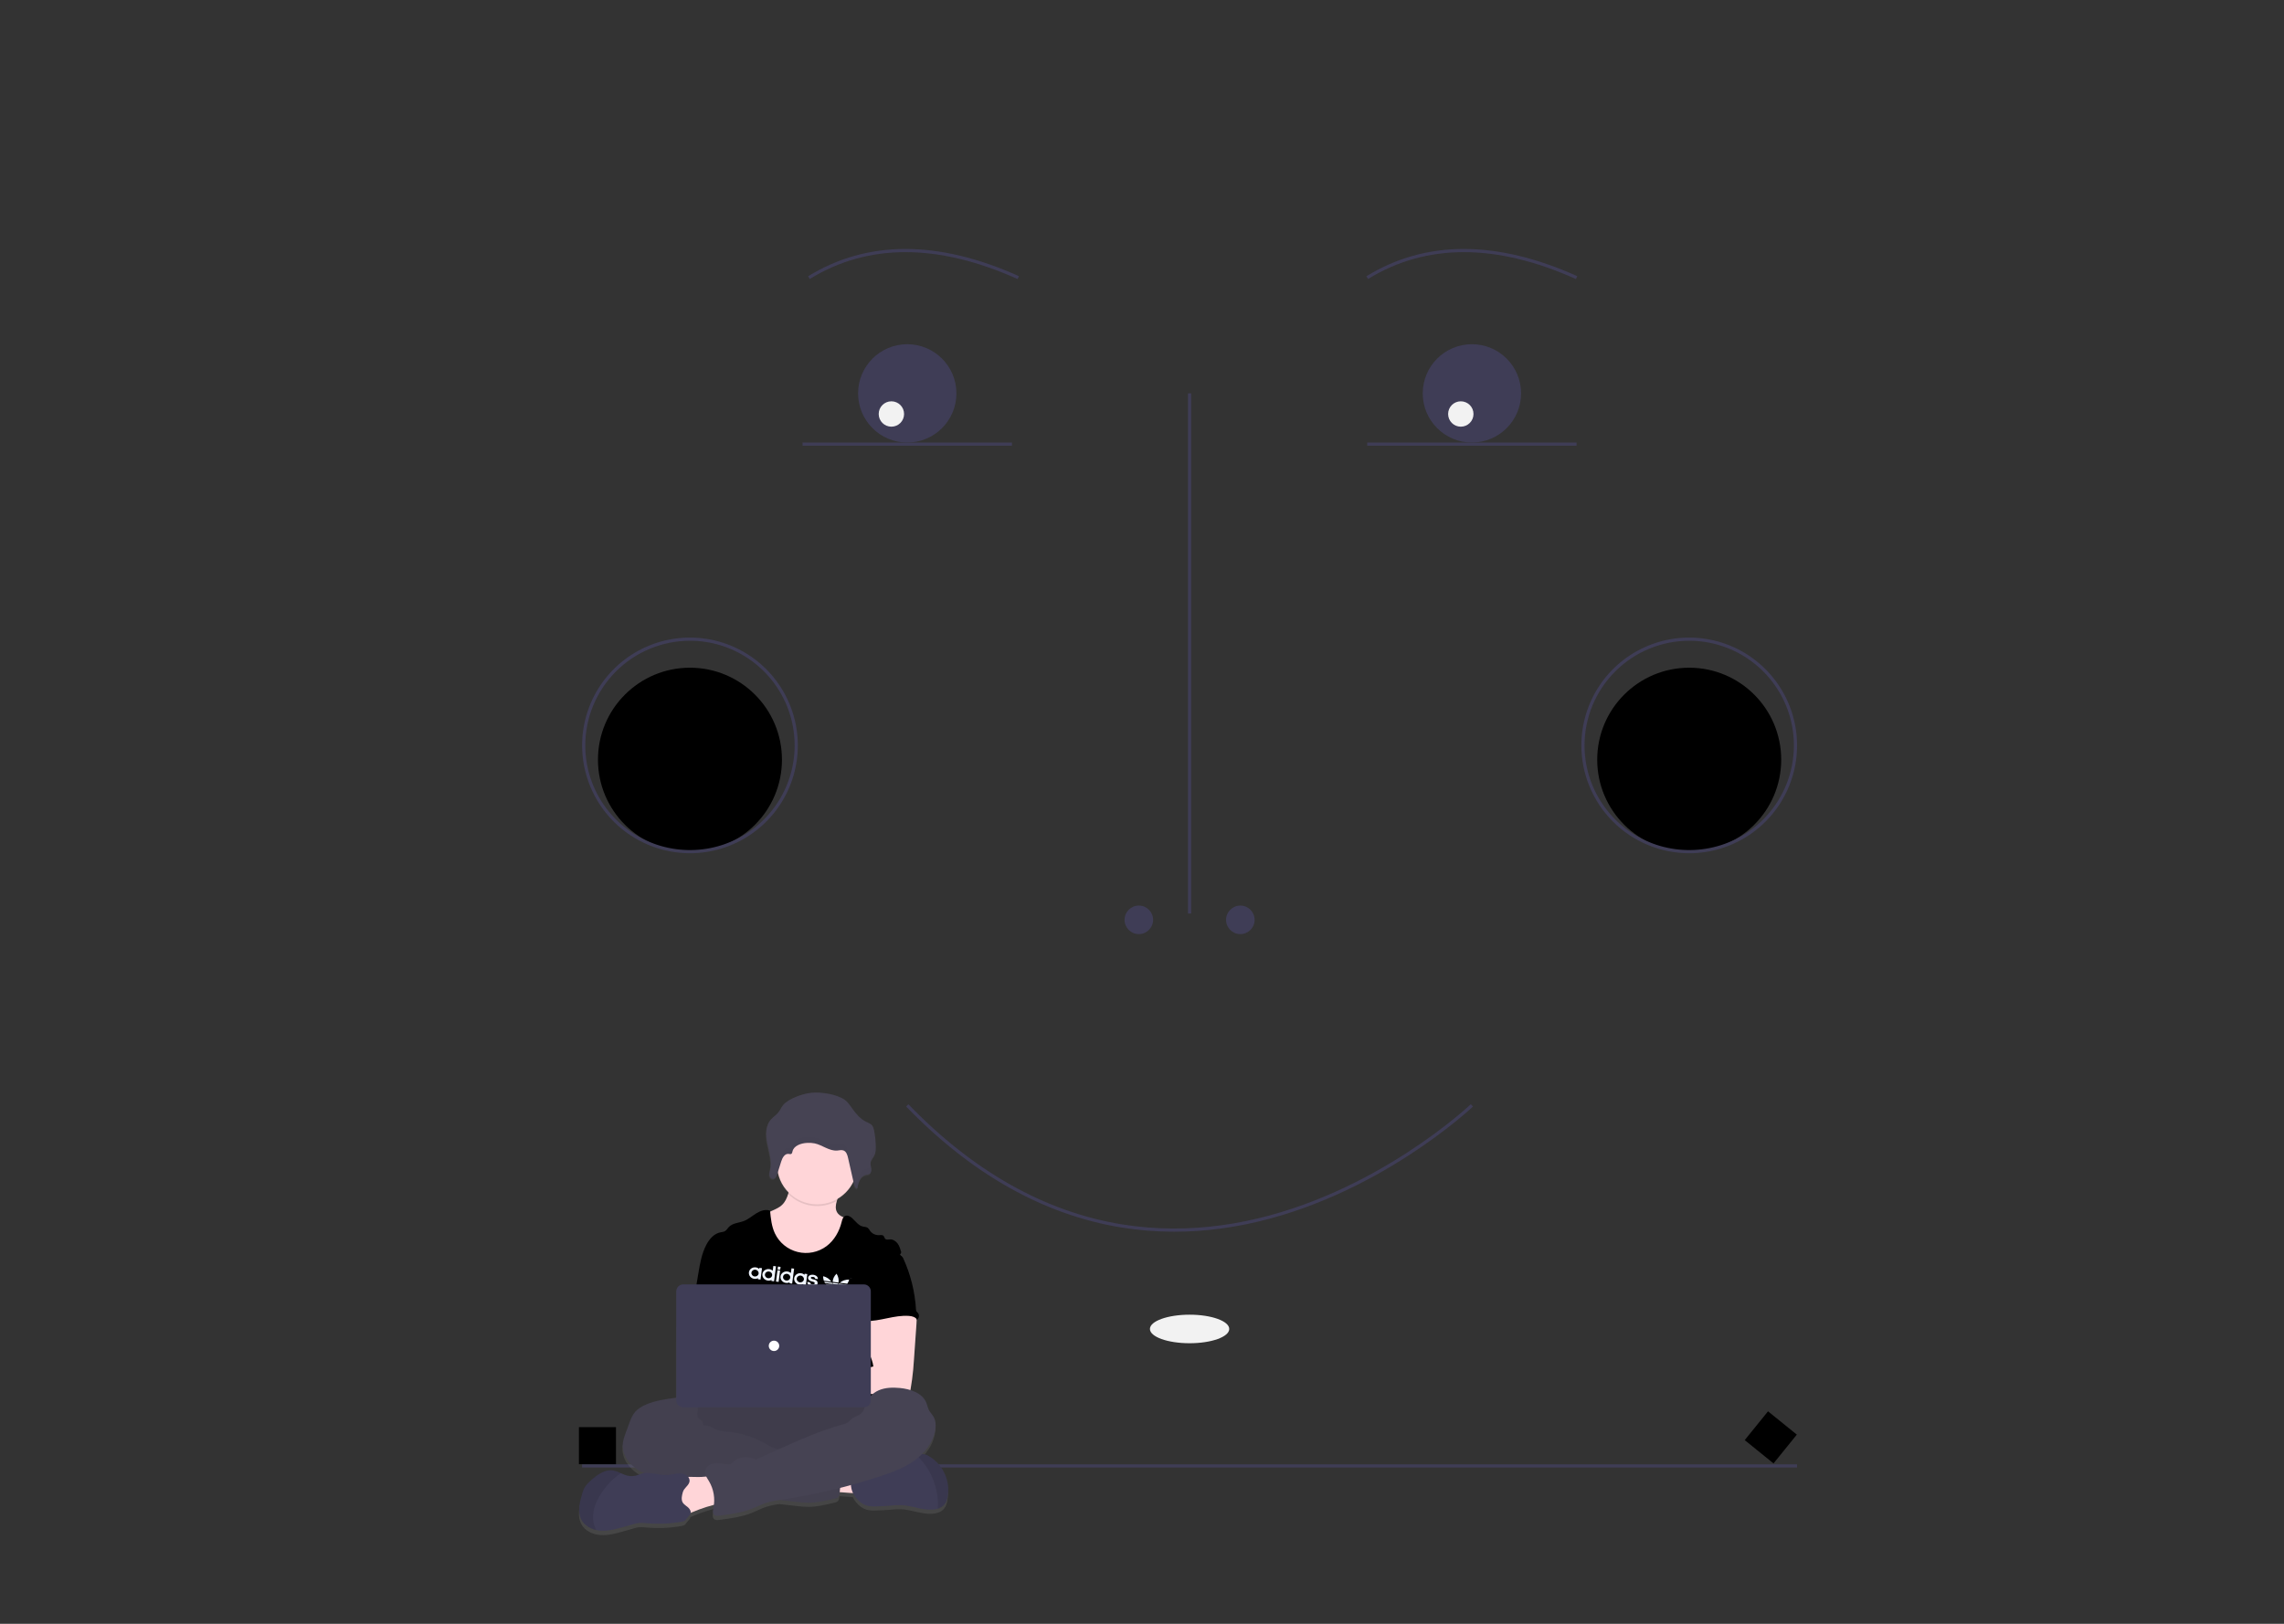 <svg width="1440" height="1024" viewBox="0 0 1440 1024" fill="none" xmlns="http://www.w3.org/2000/svg">
<rect x="0" y="0" width="1440" height="1024" fill="#333333" stroke="none"/>
<g id="virtual-assistant">
<g id="wrapper">
<path id="floor" d="M367 923.435H1133V925.435H367V923.435Z" fill="#3F3D56"/>
<path id="left-square" d="M365 900H388.36V923.362H365V900Z" fill="black"/>
<path id="right-diamond" d="M1114.69 890L1132.85 904.694L1118.16 922.855L1100 908.161L1114.69 890Z" fill="black"/>
<g id="face">
<path id="Vector" d="M749 248.072H751V576.072H749V248.072Z" fill="#3F3D56"/>
<path id="Vector_2" d="M506 279.072H638V281.072H506V279.072Z" fill="#3F3D56"/>
<path id="Vector_3" d="M862 279.072H994V281.072H862V279.072Z" fill="#3F3D56"/>
<path id="Vector_4" d="M993.59 175.984L994.41 174.16C943.503 151.26 898.778 151.281 861.476 174.22L862.524 175.924C899.227 153.352 943.323 153.373 993.59 175.984Z" fill="#3F3D56"/>
<path id="Vector_5" d="M641.59 175.984L642.41 174.16C591.503 151.26 546.778 151.281 509.477 174.22L510.523 175.924C547.228 153.352 591.322 153.372 641.59 175.984Z" fill="#3F3D56"/>
<path id="smile" d="M740.455 776.738C745.174 776.738 750.081 776.57 755.066 776.24C765.339 775.519 775.552 774.12 785.64 772.051C867.862 755.278 928.093 698.368 928.691 697.794L927.309 696.349C926.714 696.918 866.88 753.437 785.24 770.092C775.24 772.142 765.115 773.529 754.932 774.244C749.481 774.606 744.123 774.777 739.008 774.732C728.339 774.672 717.692 773.784 707.161 772.075C658.864 764.195 613.631 738.726 572.719 696.377L571.281 697.766C612.499 740.433 658.107 766.098 706.839 774.049C717.472 775.774 728.222 776.671 738.994 776.732C739.479 776.736 739.967 776.738 740.455 776.738Z" fill="#3F3D56"/>
<g id="right-cheek">
<path id="Vector_6" d="M1065 537.072C1032.97 537.072 1007 511.104 1007 479.072C1007 447.039 1032.97 421.072 1065 421.072C1097.03 421.072 1123 447.039 1123 479.072C1123 511.104 1097.03 537.072 1065 537.072Z" fill="black"/>
<path id="Vector_7" d="M1065 538.072C1078.45 538.072 1091.6 534.084 1102.78 526.612C1113.96 519.14 1122.68 508.52 1127.82 496.094C1132.97 483.669 1134.32 469.996 1131.69 456.806C1129.07 443.615 1122.59 431.498 1113.08 421.988C1103.57 412.478 1091.46 406.002 1078.27 403.378C1065.07 400.754 1051.4 402.101 1038.98 407.248C1026.55 412.395 1015.93 421.11 1008.46 432.293C1000.99 443.475 997 456.623 997 470.072C997.02 488.1 1004.19 505.384 1016.94 518.132C1029.69 530.88 1046.97 538.051 1065 538.072ZM1065 404.072C1078.05 404.072 1090.81 407.942 1101.67 415.195C1112.52 422.447 1120.98 432.755 1125.98 444.815C1130.97 456.874 1132.28 470.145 1129.73 482.948C1127.18 495.75 1120.9 507.51 1111.67 516.741C1102.44 525.971 1090.68 532.257 1077.88 534.803C1065.07 537.35 1051.8 536.043 1039.74 531.048C1027.68 526.052 1017.37 517.593 1010.12 506.739C1002.87 495.886 999 483.125 999 470.072C999.02 452.573 1005.98 435.798 1018.35 423.424C1030.73 411.051 1047.5 404.091 1065 404.072Z" fill="#3F3D56"/>
</g>
<g id="left-cheek">
<path id="Vector_8" d="M435 537.072C402.97 537.072 377 511.104 377 479.072C377 447.039 402.97 421.072 435 421.072C467.03 421.072 493 447.039 493 479.072C493 511.104 467.03 537.072 435 537.072Z" fill="black"/>
<path id="Vector_9" d="M435 538.072C448.45 538.072 461.6 534.084 472.78 526.612C483.96 519.14 492.68 508.52 497.82 496.094C502.971 483.669 504.317 469.996 501.693 456.806C499.07 443.615 492.59 431.498 483.08 421.988C473.57 412.478 461.46 406.002 448.27 403.378C435.08 400.754 421.4 402.101 408.98 407.248C396.55 412.395 385.93 421.11 378.46 432.293C370.99 443.475 367 456.623 367 470.072C367.02 488.1 374.19 505.384 386.94 518.132C399.69 530.88 416.97 538.051 435 538.072ZM435 404.072C448.05 404.072 460.81 407.942 471.67 415.195C482.52 422.447 490.98 432.755 495.98 444.815C500.971 456.874 502.278 470.145 499.73 482.948C497.19 495.75 490.9 507.51 481.67 516.741C472.44 525.971 460.68 532.257 447.88 534.803C435.07 537.35 421.8 536.043 409.74 531.048C397.68 526.052 387.38 517.593 380.12 506.739C372.87 495.886 369 483.125 369 470.072C369.02 452.573 375.98 435.798 388.35 423.424C400.73 411.051 417.5 404.091 435 404.072Z" fill="#3F3D56"/>
</g>
<path id="Vector_10" d="M782 589.072C777.029 589.072 773 585.042 773 580.072C773 575.101 777.029 571.072 782 571.072C786.971 571.072 791 575.101 791 580.072C791 585.042 786.971 589.072 782 589.072Z" fill="#3F3D56"/>
<path id="Vector_11" d="M718 589.072C713.029 589.072 709 585.042 709 580.072C709 575.101 713.029 571.072 718 571.072C722.971 571.072 727 575.101 727 580.072C727 585.042 722.971 589.072 718 589.072Z" fill="#3F3D56"/>
<path id="Vector_12" d="M750 847.072C736.193 847.072 725 843.042 725 838.072C725 833.101 736.193 829.072 750 829.072C763.807 829.072 775 833.101 775 838.072C775 843.042 763.807 847.072 750 847.072Z" fill="#F2F2F2"/>
<g id="right-eye">
<path id="Vector_13" d="M928 279.072C910.879 279.072 897 265.192 897 248.072C897 230.951 910.879 217.072 928 217.072C945.121 217.072 959 230.951 959 248.072C959 265.192 945.121 279.072 928 279.072Z" fill="#3F3D56"/>
<path id="right-pupil" d="M921 269.072C916.582 269.072 913 265.49 913 261.072C913 256.653 916.582 253.072 921 253.072C925.418 253.072 929 256.653 929 261.072C929 265.49 925.418 269.072 921 269.072Z" fill="#F2F2F2"/>
</g>
<g id="left-eye">
<path id="Vector_14" d="M572 279.072C554.879 279.072 541 265.192 541 248.072C541 230.951 554.879 217.072 572 217.072C589.121 217.072 603 230.951 603 248.072C603 265.192 589.121 279.072 572 279.072Z" fill="#3F3D56"/>
<path id="left-pupil" d="M562 269.072C557.582 269.072 554 265.49 554 261.072C554 256.653 557.582 253.072 562 253.072C566.418 253.072 570 256.653 570 261.072C570 265.49 566.418 269.072 562 269.072Z" fill="#F2F2F2"/>
</g>
</g>
<g id="me">
<path id="Vector_15" d="M366.544 945.642C367.094 943.666 367.644 941.669 368.744 939.95C369.764 938.492 370.974 937.176 372.344 936.037C376.334 932.446 381.224 928.8 386.504 929.706C388.144 930.065 389.724 930.638 391.204 931.409C391.974 931.764 392.754 932.118 393.544 932.418C395.774 933.343 398.234 933.557 400.594 933.03C401.804 932.708 402.934 932.129 404.124 931.769C404.694 931.6 405.264 931.476 405.854 931.398C404.704 930.886 403.584 930.301 402.504 929.646C396.574 926.044 391.844 919.533 392.504 912.57C392.734 910.228 393.544 907.985 394.344 905.775L396.454 899.979C397.374 897.469 398.314 894.909 399.984 892.824C401.834 890.499 404.474 888.922 407.204 887.749C413.064 885.222 419.464 884.332 425.784 883.47L426.224 883.41V815.666C426.224 814.508 426.684 813.397 427.504 812.579C428.334 811.76 429.454 811.3 430.614 811.3H438.924C439.294 809.073 439.654 806.85 440.024 804.631C441.064 798.295 442.154 791.844 445.094 786.141C447.014 782.408 450.084 778.844 454.214 778.113C455.024 778.04 455.824 777.856 456.584 777.567C457.794 776.978 458.454 775.668 459.384 774.702C461.774 772.208 465.677 772.169 468.888 770.881C471.726 769.763 474.047 767.656 476.631 766.035C479.216 764.414 482.428 763.263 485.287 764.316C485.287 764.523 485.326 764.731 485.348 764.933L487.184 764.092C489.164 763.181 491.182 762.248 492.772 760.752C494.812 758.842 495.901 756.31 496.748 753.619C496.836 753.341 496.918 753.074 497.006 752.773C493.491 749.215 491.111 744.706 490.165 739.812L489.72 741.247C489.619 741.57 489.502 741.887 489.368 742.197C489.14 742.797 488.762 743.328 488.268 743.741C488.127 743.851 487.971 743.941 487.806 744.009C487.654 744.068 487.495 744.109 487.333 744.129C487.105 744.157 486.873 744.14 486.651 744.08C486.279 743.965 485.938 743.77 485.652 743.507C485.367 743.245 485.144 742.922 485.001 742.562C484.914 742.348 484.849 742.125 484.809 741.897C484.787 741.759 484.775 741.621 484.77 741.482C484.77 741.438 484.77 741.395 484.77 741.351C484.77 741.307 484.77 741.16 484.77 741.067C484.77 740.974 484.77 740.969 484.77 740.914C484.77 740.86 484.77 740.734 484.798 740.641V740.5C484.798 740.39 484.831 740.281 484.853 740.177C484.875 740.074 484.853 740.117 484.853 740.09C484.88 739.954 484.913 739.812 484.941 739.675C484.941 739.643 484.941 739.604 484.941 739.572C484.941 739.539 484.99 739.348 485.018 739.233C485.045 739.119 485.056 739.086 485.073 739.01V738.977C485.128 738.759 485.177 738.546 485.227 738.327C485.626 736.433 485.728 734.489 485.529 732.564C485.2 729.739 484.674 726.94 483.956 724.187L483.841 723.69C483.797 723.499 483.753 723.308 483.714 723.112C483.626 722.719 483.538 722.326 483.456 721.928L483.258 720.923L483.109 720.028V719.914C482.801 717.886 482.736 715.828 482.917 713.785C483.17 710.931 484.061 708.229 486.013 706.079C487.393 704.556 489.214 703.432 490.495 701.833C491.694 700.338 492.37 698.493 493.613 697.025C497.045 692.959 505.855 689.826 511.26 689.281C517.453 688.659 527.456 690.23 532.449 693.86C534.297 695.197 535.562 697.134 536.849 698.968C539.213 702.379 541.897 705.784 545.686 707.7C547.116 708.42 548.755 708.966 549.706 710.221C550.272 711.072 550.639 712.038 550.779 713.048C551.507 716.602 551.886 720.217 551.911 723.843C551.911 724.296 551.911 724.749 551.911 725.208C551.9 726.567 551.608 727.91 551.053 729.153C550.965 729.339 550.866 729.519 550.762 729.699L550.696 729.814C550.031 730.757 549.442 731.752 548.936 732.788C548.81 733.078 548.72 733.382 548.667 733.694C548.573 734.493 548.625 735.303 548.821 736.084C548.821 736.204 548.87 736.324 548.892 736.445L548.942 736.679C548.942 736.761 548.942 736.843 548.986 736.919C549.03 737.154 549.068 737.389 549.101 737.618C549.185 738.249 549.143 738.891 548.98 739.506C548.905 739.849 548.757 740.173 548.547 740.455C548.336 740.737 548.068 740.972 547.759 741.143C547.446 741.293 547.113 741.396 546.77 741.449C546.423 741.509 546.071 741.547 545.73 741.624C545.292 741.723 544.868 741.879 544.471 742.088C544.09 742.268 543.733 742.496 543.409 742.764C543.249 742.909 543.097 743.062 542.953 743.223C542.663 743.553 542.401 743.907 542.172 744.282C542.055 744.474 541.945 744.671 541.842 744.871C541.448 745.661 541.133 746.487 540.902 747.338C540.759 747.845 540.638 748.358 540.533 748.871C540.484 749.101 540.44 749.33 540.401 749.554C540.363 749.777 540.324 750.006 540.291 750.23C540.141 750.222 539.993 750.192 539.851 750.143C539.043 749.854 538.592 748.92 538.339 748.014C538.295 747.862 538.257 747.714 538.224 747.567C538.097 747.021 537.965 746.421 537.839 745.848C535.671 750.416 532.176 754.236 527.802 756.817C527.648 757.27 527.5 757.718 527.368 758.176C526.648 760.649 526.301 763.236 527.549 765.397C528.44 766.93 529.936 767.874 531.608 768.529C531.849 768.21 532.159 767.949 532.515 767.765C533.962 767.045 535.699 767.918 536.915 768.993C539.114 770.969 540.907 773.801 543.8 774.451C544.845 774.691 546 774.642 546.868 775.275C547.443 775.811 547.924 776.438 548.293 777.13C548.92 778.025 549.765 778.749 550.748 779.235C551.731 779.721 552.821 779.955 553.919 779.914C554.925 779.865 556.118 779.635 556.806 780.367C557.317 780.912 557.356 781.775 557.906 782.293C558.643 783.014 559.852 782.664 560.881 782.621C562.839 782.539 564.659 783.794 565.775 785.404C566.891 787.014 567.425 788.94 567.975 790.861V790.894C568.116 790.996 568.25 791.107 568.376 791.227C568.909 791.791 569.323 792.455 569.592 793.181C574.039 803.23 576.664 813.978 577.346 824.933C577.335 825.467 577.456 825.995 577.698 826.472C577.944 826.783 578.214 827.075 578.506 827.345C578.767 827.662 578.962 828.029 579.078 828.422C579.194 828.816 579.229 829.228 579.181 829.635C579.134 830.043 579.004 830.436 578.8 830.793C578.596 831.149 578.322 831.461 577.995 831.711C577.836 831.426 577.638 831.165 577.406 830.936C577.467 831.187 577.522 831.433 577.56 831.656C577.781 833.249 577.801 834.862 577.621 836.459C577.1 844.041 576.574 851.618 576.042 859.19C575.894 861.334 575.745 863.474 575.547 865.613C575.162 869.753 574.613 873.878 573.898 877.985C573.865 878.171 573.826 878.362 573.777 878.531C578.259 879.944 582.246 882.499 583.923 886.761C584.506 888.234 584.77 889.839 585.485 891.252C586.271 892.802 587.563 894.041 588.421 895.558C589.901 898.167 589.967 901.365 589.428 904.29C588.388 909.994 585.281 915.091 581.179 919.239C581.36 919.239 581.547 919.239 581.729 919.239C583.069 919.386 584.356 919.844 585.485 920.576C594.163 925.608 599.123 936.402 597.314 946.259C596.956 948.185 596.335 950.139 595.037 951.607C593.958 952.774 592.571 953.617 591.033 954.041C590.072 954.328 589.082 954.511 588.08 954.587C581.316 955.133 574.767 952.022 567.986 951.76C565.74 951.724 563.493 951.828 561.26 952.071C557.994 952.34 554.722 952.511 551.444 952.584C546.115 952.71 543.118 951.301 539.719 947.35C538.884 946.367 538.187 945.277 537.646 944.109C534.754 943.945 531.558 943.694 529.249 943.508L529.216 943.825C529.089 944.916 528.897 946.171 528.017 946.859C527.522 947.198 526.959 947.427 526.367 947.53C520.813 948.884 515.192 950.259 509.473 950.259C506.789 950.205 504.11 950.001 501.45 949.648L491.402 948.496C488.475 948.865 485.585 949.489 482.768 950.363C479.865 951.34 477.154 952.791 474.316 953.943C467.717 956.595 460.624 957.545 453.594 958.473C452.394 958.631 451.024 958.74 450.134 957.927C448.994 956.835 449.374 955.013 449.694 953.485C449.824 952.857 449.924 952.229 450.004 951.596C445.264 952.837 440.624 954.435 436.124 956.377L435.334 956.721C435.104 957.911 434.004 958.86 432.944 960.143C432.594 960.684 432.184 961.185 431.724 961.638C431.194 961.976 430.604 962.189 429.984 962.26C422.564 963.632 414.984 963.972 407.474 963.27C405.934 963.062 404.374 963.009 402.834 963.112C401.694 963.265 400.574 963.515 399.474 963.859L393.114 965.671C388.424 967.003 383.624 968.351 378.754 968.051C377.764 967.989 376.784 967.849 375.824 967.63C371.974 966.746 368.384 964.612 366.544 961.18C363.924 956.513 365.134 950.772 366.544 945.642Z" fill="url(#paint0_linear)"/>
<path id="Vector_16" d="M544.932 941.43C546.092 938.81 547.192 935.797 546.031 933.178C545.274 931.635 543.973 930.422 542.374 929.767C540.793 929.127 539.125 928.719 537.425 928.555C532.088 927.861 526.688 927.787 521.334 928.337C520.943 931.404 521.768 934.515 522.478 937.478C523.121 940.207 523.49 940.611 526.327 940.753C528.164 940.851 544.497 942.396 544.932 941.43Z" fill="#FFD5D8"/>
<path id="Vector_17" d="M495.96 923.758C452.524 923.758 417.324 913.984 417.324 901.928C417.324 889.872 452.524 880.098 495.96 880.098C539.392 880.098 574.601 889.872 574.601 901.928C574.601 913.984 539.392 923.758 495.96 923.758Z" fill="#464353"/>
<path id="Vector_18" opacity="0.1" d="M495.96 923.758C452.524 923.758 417.324 913.984 417.324 901.928C417.324 889.872 452.524 880.098 495.96 880.098C539.392 880.098 574.601 889.872 574.601 901.928C574.601 913.984 539.392 923.758 495.96 923.758Z" fill="black"/>
<path id="Vector_19" d="M481.86 786.687C484.556 791.856 489.033 795.893 494.476 798.061C497.689 799.223 501.071 799.86 504.49 799.949C508.224 800.118 512.035 799.878 515.543 798.612C520.251 796.92 524.161 793.46 527.092 789.427C530.023 785.394 532.041 780.788 533.796 776.143C534.72 773.726 535.599 771.15 535.165 768.596C532.333 767.957 529.231 767.018 527.768 764.524C526.52 762.385 526.866 759.82 527.587 757.375C527.79 756.682 528.027 755.994 528.263 755.334C528.813 753.751 530.711 750.744 529.363 749.391C528.522 748.534 524.997 748.097 523.781 747.54C520.036 745.827 516.583 743.349 512.469 742.536C508.911 741.832 505.238 742.492 501.685 743.224C501.214 743.292 500.761 743.453 500.354 743.698C499.89 744.086 499.547 744.598 499.364 745.172C498.353 747.617 497.759 750.318 496.945 752.867C496.098 755.536 495.009 758.041 492.969 759.934C491.379 761.413 489.356 762.341 487.376 763.242L482.504 765.457C481.637 765.78 480.851 766.284 480.199 766.936C479.562 767.806 479.181 768.834 479.099 769.905C478.226 775.648 479.192 781.518 481.86 786.687Z" fill="#FFD5D8"/>
<path id="Vector_20" opacity="0.1" d="M496.967 752.867C500.847 756.876 505.958 759.494 511.498 760.309C517.039 761.125 522.695 760.093 527.581 757.375C527.785 756.682 528.021 755.994 528.258 755.334C528.808 753.751 530.705 750.744 529.358 749.391C528.516 748.534 524.991 748.097 523.776 747.54C520.031 745.827 516.577 743.349 512.464 742.536C508.906 741.832 505.232 742.492 501.679 743.224C501.208 743.292 500.756 743.453 500.349 743.698C499.885 744.086 499.541 744.598 499.359 745.172C498.374 747.617 497.78 750.318 496.967 752.867Z" fill="black"/>
<path id="Vector_21" d="M515.207 759.487C501.236 759.487 489.911 748.247 489.911 734.382C489.911 720.518 501.236 709.278 515.207 709.278C529.179 709.278 540.504 720.518 540.504 734.382C540.504 748.247 529.179 759.487 515.207 759.487Z" fill="#FFD5D8"/>
<path id="Vector_22" d="M438.134 815.858L440.214 803.36C441.264 797.089 442.344 790.698 445.284 785.05C447.214 781.35 450.274 777.824 454.404 777.093C455.224 777.021 456.024 776.837 456.784 776.547C457.994 775.969 458.654 774.67 459.584 773.709C461.984 771.242 465.884 771.204 469.096 769.949C471.934 768.858 474.254 766.756 476.839 765.152C479.424 763.547 482.641 762.423 485.501 763.449C485.962 768.334 486.452 773.327 488.542 777.775C489.902 780.671 491.897 783.228 494.381 785.26C496.865 787.292 499.776 788.747 502.899 789.519C506.023 790.291 509.281 790.361 512.436 789.723C515.59 789.084 518.561 787.755 521.131 785.83C526.03 782.168 529.171 776.52 530.633 770.609C530.991 769.169 531.398 767.515 532.734 766.855C534.18 766.134 535.918 767.007 537.134 768.066C539.333 770.025 541.132 772.831 544.024 773.491C545.069 773.731 546.224 773.682 547.093 774.31C547.67 774.838 548.154 775.46 548.523 776.149C549.156 777.036 550.001 777.754 550.984 778.236C551.966 778.718 553.053 778.95 554.148 778.91C555.155 778.861 556.348 778.632 557.036 779.358C557.547 779.904 557.586 780.755 558.135 781.262C558.878 781.977 560.082 781.628 561.116 781.59C563.074 781.508 564.894 782.752 566.016 784.319C567.138 785.885 567.666 787.822 568.216 789.7C562.205 802.983 556.706 816.283 550.695 829.567C550.413 830.068 550.264 830.631 550.26 831.204C550.381 831.799 550.637 832.359 551.008 832.841C553.956 837.54 553.863 843.451 553.538 848.974C553.214 854.497 552.818 860.331 555.303 865.281C555.98 866.64 556.86 867.884 557.503 869.243C559.01 872.321 559.554 882.166 558.674 885.474H434.344C436.714 879.007 435.814 866.029 435.324 859.163C434.974 854.36 435.874 849.563 436.254 844.761C437.094 834.953 436.504 825.648 438.134 815.858Z" fill="black"/>
<path id="Vector_23" d="M577.74 830.156C577.96 831.736 577.983 833.336 577.806 834.921L576.228 857.444C576.08 859.567 575.931 861.684 575.733 863.802C575.354 867.911 574.787 871.988 574.083 876.059C574.067 876.638 573.821 877.186 573.398 877.584C572.976 877.982 572.411 878.197 571.829 878.182C564.872 879.645 557.684 879.585 550.585 879.187C539.751 878.586 528.934 877.216 518.084 877.451C515.29 877.511 512.035 877.451 510.341 875.268C508.647 873.085 509.631 869.554 511.842 867.791C514.053 866.029 517.055 865.608 519.893 865.608C523.649 865.57 527.405 866.1 531.15 865.881C534.587 865.679 537.947 864.855 541.28 864.031L550.629 861.723C550.271 858.912 549.193 856.265 548.171 853.596C546.334 848.865 544.618 843.975 544.585 838.905C544.552 833.835 546.477 828.503 550.662 825.599C554.104 823.214 558.537 822.772 562.733 822.871C565.785 822.958 571.059 822.232 573.847 823.416C576.052 824.377 577.328 828.011 577.74 830.156Z" fill="#FFD5D8"/>
<path id="Vector_24" d="M431.774 881.653C429.944 880.96 427.924 881.211 425.964 881.473C419.644 882.33 413.224 883.209 407.374 885.714C404.624 886.882 402.004 888.443 400.144 890.74C398.494 892.809 397.534 895.341 396.624 897.835L394.504 903.576C393.704 905.759 392.894 907.986 392.664 910.305C392.004 917.176 396.744 923.654 402.694 927.224C408.654 930.793 415.664 932.064 422.494 933.396C429.324 934.728 436.184 936.201 442.984 937.762C446.154 938.579 449.374 939.208 452.624 939.645C459.904 940.464 467.518 939.257 474.436 941.648C477.185 942.603 479.886 944.022 482.74 944.682C484.636 945.078 486.552 945.368 488.481 945.55L501.575 947.034C504.238 947.388 506.918 947.592 509.604 947.646C515.323 947.646 520.949 946.303 526.503 944.961C527.094 944.858 527.656 944.633 528.153 944.3C529.033 943.613 529.226 942.396 529.352 941.293C529.913 936.414 530.404 931.53 530.826 926.64C530.958 925.052 531.057 923.332 530.182 921.995C529.083 920.358 526.938 919.845 524.98 919.529C516.678 918.181 508.269 917.602 499.859 917.799C496.664 914.628 491.396 914.611 487.211 912.887C485.671 912.185 484.181 911.381 482.751 910.48C475.265 906.146 466.899 903.522 458.264 902.801C456.574 902.75 454.894 902.512 453.254 902.092C450.014 901.093 447.064 898.375 443.734 899.041C443.324 897.911 443.034 896.4 442.084 895.625C441.614 895.226 441.024 894.959 440.594 894.533C439.674 893.611 439.594 892.159 439.734 890.871C439.864 889.583 440.174 888.262 439.844 887.007C439.704 886.532 439.494 886.078 439.234 885.659C437.584 882.832 435.084 881.381 431.774 881.653Z" fill="#464353"/>
<path id="Vector_25" opacity="0.05" d="M431.774 881.653C429.944 880.96 427.924 881.211 425.964 881.473C419.644 882.33 413.224 883.209 407.374 885.714C404.624 886.882 402.004 888.443 400.144 890.74C398.494 892.809 397.534 895.341 396.624 897.835L394.504 903.576C393.704 905.759 392.894 907.986 392.664 910.305C392.004 917.176 396.744 923.654 402.694 927.224C408.654 930.793 415.664 932.064 422.494 933.396C429.324 934.728 436.184 936.201 442.984 937.762C446.154 938.579 449.374 939.208 452.624 939.645C459.904 940.464 467.518 939.257 474.436 941.648C477.185 942.603 479.886 944.022 482.74 944.682C484.636 945.078 486.552 945.368 488.481 945.55L501.575 947.034C504.238 947.388 506.918 947.592 509.604 947.646C515.323 947.646 520.949 946.303 526.503 944.961C527.094 944.858 527.656 944.633 528.153 944.3C529.033 943.613 529.226 942.396 529.352 941.293C529.913 936.414 530.404 931.53 530.826 926.64C530.958 925.052 531.057 923.332 530.182 921.995C529.083 920.358 526.938 919.845 524.98 919.529C516.678 918.181 508.269 917.602 499.859 917.799C496.664 914.628 491.396 914.611 487.211 912.887C485.671 912.185 484.181 911.381 482.751 910.48C475.265 906.146 466.899 903.522 458.264 902.801C456.574 902.75 454.894 902.512 453.254 902.092C450.014 901.093 447.064 898.375 443.734 899.041C443.324 897.911 443.034 896.4 442.084 895.625C441.614 895.226 441.024 894.959 440.594 894.533C439.674 893.611 439.594 892.159 439.734 890.871C439.864 889.583 440.174 888.262 439.844 887.007C439.704 886.532 439.494 886.078 439.234 885.659C437.584 882.832 435.084 881.381 431.774 881.653Z" fill="black"/>
<path id="Vector_26" d="M539.872 944.802C543.276 948.715 546.273 950.113 551.602 949.987C554.88 949.911 558.153 949.741 561.424 949.48C563.659 949.24 565.907 949.136 568.155 949.168C574.941 949.43 581.491 952.514 588.26 951.974C589.261 951.895 590.251 951.712 591.214 951.428C592.749 951.008 594.137 950.173 595.223 949.016C596.52 947.558 597.142 945.627 597.499 943.716C599.309 933.926 594.348 923.262 585.665 918.279C584.532 917.553 583.244 917.099 581.903 916.953C580.589 916.947 579.289 917.231 578.098 917.782L578.015 917.815C574.487 919.256 571.283 921.378 568.589 924.058C568.181 924.523 567.693 924.913 567.149 925.21C566.605 925.414 566.03 925.521 565.449 925.526L558.223 925.979C556.999 926.016 555.782 926.182 554.594 926.476C553.283 926.93 552.008 927.477 550.777 928.113C546.889 929.838 542.578 930.296 538.376 930.962C537.971 930.984 537.585 931.138 537.276 931.399C537.109 931.606 536.992 931.849 536.935 932.108C536.345 934.301 536.304 936.605 536.816 938.817C537.327 941.03 538.377 943.084 539.872 944.802Z" fill="#3F3D56"/>
<path id="Vector_27" opacity="0.1" d="M578.015 917.82C580.819 920.477 583.251 923.495 585.247 926.793C588.45 932.235 590.462 938.286 591.153 944.551C591.415 946.837 591.435 949.143 591.214 951.433C592.749 951.013 594.137 950.178 595.223 949.021C596.52 947.564 597.142 945.632 597.499 943.722C599.309 933.931 594.348 923.267 585.665 918.284C584.532 917.558 583.244 917.104 581.903 916.958C580.589 916.953 579.289 917.236 578.098 917.788L578.015 917.82Z" fill="black"/>
<path id="Vector_28" d="M438.064 931.399C434.024 931.29 429.484 931.088 426.514 933.789C423.684 936.343 423.304 940.556 423.124 944.349L422.904 948.754C422.844 950.096 422.784 951.482 423.334 952.727C424.294 954.91 426.954 955.963 429.384 955.837C431.804 955.712 434.034 954.659 436.244 953.709C442.264 951.137 448.534 949.178 454.944 947.864C454.734 944.819 454.384 941.788 453.904 938.772C453.564 936.682 453.514 933.183 452.104 931.448C450.614 929.614 448.674 930.607 446.644 930.946C443.804 931.376 440.934 931.528 438.064 931.399Z" fill="#FFD5D8"/>
<path id="Vector_29" d="M544.882 887.144C544.882 887.689 545.745 887.144 545.822 886.56C546.427 882.145 549.958 878.504 554.071 876.736C558.185 874.968 562.87 874.875 567.325 875.295C574.061 875.929 581.623 878.488 584.087 884.737C584.67 886.2 584.934 887.782 585.649 889.185C586.44 890.724 587.733 891.952 588.591 893.447C590.07 896.034 590.13 899.205 589.597 902.13C588.162 909.934 582.783 916.609 576.267 921.231C569.75 925.854 562.133 928.615 554.539 931.104C534.457 937.677 513.854 942.56 492.947 945.703C489.559 946.21 486.138 946.68 482.894 947.76C479.99 948.726 477.273 950.173 474.436 951.308C467.837 953.938 460.734 954.877 453.704 955.799C452.504 955.952 451.134 956.061 450.244 955.253C449.104 954.2 449.484 952.366 449.804 950.855C450.994 945.107 449.994 939.124 446.994 934.067C445.814 932.103 444.284 930.089 444.504 927.813C444.774 925.161 447.434 923.283 450.084 922.858C452.734 922.432 455.434 923.06 458.094 923.403C459.014 923.524 460.014 923.6 460.814 923.136C461.214 922.871 461.564 922.555 461.884 922.197C463.715 920.442 466.061 919.308 468.584 918.958C471.108 918.608 473.678 919.06 475.926 920.249C476.911 920.795 478.401 919.578 479.424 919.119L490.989 913.924C504.275 907.959 517.627 901.966 531.684 898.19C532.805 897.971 533.871 897.531 534.818 896.896C535.517 896.351 536.017 895.608 536.661 895.003C538.063 893.687 540.015 893.163 541.698 892.23C543.381 891.297 545.267 889.016 544.882 887.144Z" fill="#464353"/>
<path id="Vector_30" d="M366.584 958.468C368.434 961.868 372.024 963.986 375.874 964.859C376.834 965.075 377.824 965.214 378.804 965.274C383.674 965.574 388.484 964.237 393.174 962.916L399.544 961.137C400.634 960.795 401.754 960.546 402.894 960.395C404.444 960.292 405.994 960.345 407.534 960.553C415.064 961.248 422.654 960.91 430.084 959.549C430.704 959.482 431.304 959.271 431.824 958.932C432.284 958.485 432.694 957.989 433.044 957.453C434.774 955.385 436.644 954.178 434.584 951.45C433.404 949.867 431.214 949.076 430.294 947.258C429.374 945.441 429.964 942.86 430.504 940.982C431.254 938.39 433.694 937.271 434.564 934.892C435.224 933.096 434.124 931.011 432.464 930.034C430.814 929.058 428.764 928.981 426.854 929.232C424.944 929.483 423.074 930.018 421.154 930.165C415.514 930.613 409.744 927.726 404.334 929.352C403.134 929.712 402.014 930.285 400.804 930.602C398.444 931.126 395.974 930.914 393.744 929.996C392.954 929.701 392.174 929.347 391.404 928.997C389.924 928.23 388.344 927.663 386.704 927.311C381.424 926.411 376.524 930.04 372.534 933.582C371.164 934.709 369.954 936.012 368.934 937.457C367.834 939.159 367.244 941.14 366.734 943.094C365.274 948.142 364.074 953.829 366.584 958.468Z" fill="#3F3D56"/>
<path id="Vector_31" opacity="0.1" d="M366.584 958.468C368.434 961.868 372.024 963.986 375.874 964.859C374.374 961.972 373.704 958.734 373.924 955.494C374.254 950.304 376.544 945.414 379.484 941.102C381.284 938.448 383.334 935.969 385.604 933.696C387.354 931.95 389.504 930.564 391.384 928.965C389.904 928.198 388.324 927.63 386.684 927.278C381.394 926.378 376.494 930.007 372.514 933.549C371.144 934.676 369.934 935.979 368.914 937.424C367.814 939.127 367.224 941.108 366.714 943.061C365.274 948.142 364.074 953.829 366.584 958.468Z" fill="black"/>
<path id="Vector_32" d="M568.529 792.104C569.065 792.66 569.48 793.319 569.75 794.041C574.195 803.983 576.821 814.631 577.504 825.487C577.492 826.017 577.615 826.54 577.861 827.01C578.104 827.322 578.375 827.613 578.67 827.878C578.937 828.193 579.137 828.559 579.257 828.953C579.376 829.348 579.413 829.763 579.364 830.172C579.316 830.581 579.183 830.976 578.975 831.332C578.767 831.689 578.487 831.999 578.153 832.244C577.245 830.546 575.073 829.995 573.143 829.848C563.899 829.122 554.869 833.39 545.597 833.068C546.251 830.825 547.192 828.669 547.725 826.399C550.084 816.319 544.2 805.344 547.808 795.635C548.528 793.692 549.732 791.782 551.63 790.93C552.415 790.615 553.237 790.399 554.077 790.286C556.42 789.866 561.083 788.071 563.349 788.791C564.185 789.058 564.515 789.839 565.207 790.308C566.258 790.979 567.655 791.225 568.529 792.104Z" fill="black"/>
<path id="shirt-logo" fill-rule="evenodd" clip-rule="evenodd" d="M514.878 802.462C515.002 802.478 515.218 802.535 515.242 802.349C515.26 802.205 515.137 802.169 515.003 802.152L514.733 802.117L514.692 802.437L514.878 802.462ZM515.269 803.024L515.124 803.006L514.899 802.552L514.679 802.524L514.625 802.941L514.501 802.925L514.618 802.022L515.043 802.078C515.136 802.09 515.207 802.11 515.276 802.156C515.333 802.195 515.365 802.279 515.354 802.364C515.33 802.549 515.187 802.589 515.032 802.569L515.269 803.024ZM515.638 802.61C515.661 802.424 515.605 802.237 515.482 802.088C515.36 801.939 515.181 801.84 514.982 801.814C514.568 801.76 514.176 802.026 514.126 802.413C514.074 802.811 514.384 803.176 514.799 803.23C515.203 803.282 515.587 803.007 515.638 802.61ZM514.033 802.401C514.046 802.296 514.083 802.195 514.138 802.103C514.194 802.012 514.269 801.932 514.359 801.868C514.448 801.804 514.551 801.758 514.66 801.731C514.769 801.706 514.883 801.701 514.996 801.716C515.473 801.778 515.809 802.188 515.752 802.624C515.695 803.071 515.264 803.389 514.787 803.327C514.3 803.264 513.975 802.848 514.033 802.401ZM536.447 805.259C536.572 805.275 536.786 805.332 536.81 805.147C536.829 805.002 536.696 804.965 536.582 804.951L536.304 804.915L536.262 805.235L536.447 805.259ZM536.828 805.821L536.693 805.803L536.458 805.348L536.251 805.321L536.197 805.739L536.083 805.724L536.2 804.821L536.614 804.875C536.696 804.886 536.768 804.906 536.845 804.954C536.915 804.994 536.935 805.076 536.924 805.161C536.9 805.347 536.759 805.387 536.592 805.365L536.828 805.821ZM537.208 805.407C537.258 805.019 536.968 804.665 536.544 804.61C536.129 804.556 535.757 804.824 535.706 805.212C535.655 805.61 535.946 805.972 536.36 806.026C536.784 806.081 537.156 805.805 537.208 805.407ZM535.602 805.199C535.659 804.762 536.067 804.449 536.556 804.513C537.032 804.574 537.368 804.984 537.312 805.42C537.254 805.867 536.823 806.185 536.347 806.123C535.86 806.06 535.544 805.645 535.602 805.199ZM484.262 806.069C483.963 806.031 483.675 805.938 483.413 805.796C483.151 805.654 482.92 805.465 482.736 805.241C482.55 805.016 482.413 804.759 482.333 804.486C482.253 804.213 482.231 803.929 482.268 803.649C482.305 803.37 482.399 803.101 482.547 802.858C482.694 802.615 482.891 802.402 483.128 802.232C483.364 802.062 483.635 801.938 483.923 801.867C484.213 801.796 484.516 801.78 484.813 801.818C485.111 801.857 485.399 801.951 485.66 802.093C485.922 802.235 486.151 802.424 486.336 802.649C486.522 802.874 486.658 803.129 486.738 803.402C486.819 803.675 486.842 803.959 486.805 804.238C486.77 804.517 486.676 804.787 486.529 805.03C486.382 805.273 486.185 805.486 485.948 805.656C485.712 805.826 485.441 805.95 485.151 806.022C484.863 806.092 484.56 806.108 484.262 806.069ZM475.745 804.964C474.492 804.802 473.609 803.73 473.763 802.546C473.915 801.371 475.043 800.551 476.296 800.714C477.549 800.876 478.442 801.958 478.29 803.133C478.255 803.413 478.16 803.682 478.014 803.925C477.866 804.169 477.669 804.382 477.432 804.552C477.195 804.723 476.925 804.846 476.636 804.917C476.345 804.988 476.044 805.004 475.745 804.964ZM504.297 808.667C503.044 808.505 502.161 807.433 502.315 806.249C502.467 805.074 503.595 804.254 504.848 804.417C506.092 804.578 506.984 805.66 506.832 806.835C506.797 807.114 506.703 807.382 506.557 807.625C506.41 807.868 506.214 808.082 505.978 808.252C505.744 808.422 505.473 808.546 505.185 808.618C504.896 808.688 504.595 808.706 504.297 808.667ZM495.688 807.551C495.389 807.514 495.101 807.422 494.838 807.28C494.576 807.137 494.345 806.949 494.16 806.723C493.974 806.499 493.838 806.242 493.758 805.968C493.678 805.695 493.657 805.411 493.695 805.131C493.73 804.851 493.824 804.582 493.971 804.339C494.119 804.095 494.316 803.883 494.552 803.713C494.789 803.543 495.059 803.418 495.349 803.348C495.638 803.277 495.941 803.261 496.239 803.3C496.538 803.339 496.825 803.433 497.087 803.575C497.348 803.717 497.578 803.906 497.763 804.131C497.948 804.356 498.085 804.611 498.166 804.884C498.246 805.157 498.269 805.44 498.233 805.72C498.198 805.999 498.104 806.269 497.957 806.512C497.809 806.756 497.612 806.968 497.375 807.138C497.138 807.309 496.868 807.432 496.579 807.504C496.289 807.574 495.987 807.59 495.688 807.551ZM486.438 807.16C485.719 807.531 484.888 807.674 484.068 807.563C481.933 807.286 480.414 805.442 480.673 803.442C480.931 801.452 482.871 800.057 485.006 800.334C485.855 800.444 486.608 800.807 487.182 801.326L487.569 798.347L489.248 798.565L488.022 808.018L486.354 807.801L486.438 807.16ZM513.941 806.435C513.925 805.83 513.472 805.339 512.665 805.234C512.241 805.179 511.301 805.194 511.234 805.708C511.135 806.475 512.524 806.724 512.863 806.788C515.077 807.273 515.609 808.279 515.468 809.366C515.363 810.172 514.85 810.717 514.174 811.063C513.6 811.353 512.493 811.358 511.83 811.272C510.358 811.081 508.964 810.132 508.989 808.396L510.637 808.61C510.625 809.428 511.487 809.846 511.995 809.912C512.915 810.031 513.618 809.748 513.673 809.32C513.761 808.641 513.107 808.408 512.144 808.185C511.604 808.056 510.579 807.744 510.189 807.349C509.749 806.927 509.388 806.466 509.478 805.767C509.641 804.515 510.815 803.661 512.878 803.917C514.589 804.13 515.76 805.249 515.621 806.642L513.941 806.435ZM477.921 806.055C477.202 806.428 476.371 806.569 475.551 806.459C473.407 806.181 471.908 804.338 472.167 802.339C472.228 801.865 472.388 801.408 472.638 800.995C472.888 800.581 473.224 800.219 473.625 799.931C474.026 799.642 474.486 799.431 474.977 799.31C475.469 799.19 475.982 799.163 476.489 799.229C477.339 799.339 478.092 799.702 478.677 800.223L478.767 799.534L480.425 799.749L479.496 806.912L477.838 806.697L477.921 806.055ZM490.228 800.517L491.895 800.733L492.129 798.929L490.461 798.713L490.228 800.517ZM489.234 808.175L490.902 808.391L491.831 801.228L490.163 801.012L489.234 808.175ZM506.453 809.755C505.773 810.122 504.953 810.272 504.103 810.162C501.969 809.885 500.45 808.04 500.709 806.041C500.967 804.051 502.907 802.655 505.041 802.932C505.891 803.042 506.644 803.405 507.209 803.923L507.299 803.234L508.977 803.452L508.048 810.615L506.39 810.4L506.453 809.755ZM497.864 808.642C497.174 809.007 496.344 809.155 495.494 809.045C493.371 808.77 491.841 806.924 492.1 804.924C492.358 802.934 494.309 801.54 496.432 801.816C497.282 801.926 498.035 802.289 498.62 802.809L499.007 799.83L500.665 800.045L499.439 809.498L497.781 809.283L497.864 808.642ZM528.642 808.836C528.956 807.149 528.657 805.215 527.443 803.213C525.813 804.728 525.067 806.595 524.964 808.359L528.642 808.836ZM525.007 809.735C524.977 809.473 524.959 809.211 524.95 808.949L528.505 809.41C528.43 809.661 528.345 809.909 528.25 810.155L525.007 809.735ZM525.586 811.764C525.769 812.15 525.988 812.518 526.243 812.866C526.573 812.602 526.876 812.295 527.161 811.968L525.586 811.764ZM534.183 809.563C534.702 808.811 535.11 807.947 535.374 806.955C532.936 806.836 530.898 807.686 529.438 808.948L534.183 809.563ZM533.787 810.095C533.588 810.344 533.379 810.563 533.16 810.792L528.324 810.145C528.511 809.923 528.702 809.671 528.908 809.462L533.787 810.095ZM531.608 811.953C531.942 811.76 532.258 811.544 532.555 811.306L520.539 809.738C520.772 810.055 521.038 810.354 521.319 810.629L531.608 811.953ZM527.337 811.991C527.224 812.304 527.141 812.627 527.086 812.955C528.243 813.055 529.476 812.88 530.632 812.418L527.337 811.991ZM519.657 808.262C519.797 808.556 519.942 808.821 520.107 809.099L524.924 809.724C524.824 809.445 524.69 809.171 524.546 808.896L519.657 808.262ZM522.126 811.315C523.126 812.056 524.264 812.539 525.407 812.737C525.437 812.406 525.442 812.074 525.42 811.742L522.126 811.315ZM524.154 808.263C523.076 806.672 521.333 805.331 518.943 804.824C518.944 805.779 519.102 806.732 519.41 807.647L524.154 808.263Z" fill="#F0F5FF"/>
<path id="Vector_33" d="M430.774 809.969H544.646C547.066 809.969 549.029 811.916 549.029 814.319V883.116C549.029 885.518 547.066 887.466 544.646 887.466H430.774C428.354 887.466 426.394 885.518 426.394 883.116V814.319C426.394 811.916 428.354 809.969 430.774 809.969Z" fill="#3F3D56"/>
<path id="Vector_34" d="M487.986 851.992C486.164 851.992 484.686 850.526 484.686 848.717C484.686 846.909 486.164 845.443 487.986 845.443C489.808 845.443 491.286 846.909 491.286 848.717C491.286 850.526 489.808 851.992 487.986 851.992Z" fill="white"/>
<path id="Vector_35" d="M532.685 693.637C534.532 694.963 535.797 696.867 537.084 698.696C539.454 702.074 542.138 705.447 545.927 707.329C547.362 708.044 549.001 708.585 549.952 709.829C550.517 710.671 550.884 711.627 551.025 712.629C551.751 716.149 552.13 719.732 552.158 723.325C552.158 725.116 552.081 726.96 551.283 728.586C550.53 730.115 549.172 731.408 548.891 733.073C548.677 734.371 549.161 735.665 549.331 736.969C549.501 738.274 549.204 739.818 547.989 740.44C547.334 740.685 546.65 740.844 545.954 740.915C542.297 741.723 541.071 745.98 540.516 749.5C539.273 749.429 538.712 748.015 538.453 746.864L534.642 730.049C534.23 728.226 533.542 726.114 531.711 725.476C530.485 725.055 529.143 725.448 527.862 725.558C522.83 725.967 518.573 722.108 513.651 721.044C512.076 720.729 510.465 720.622 508.862 720.728C504.979 720.919 500.464 722.501 499.639 726.098C499.502 726.682 499.419 727.38 498.869 727.67C498.319 727.959 497.742 727.713 497.164 727.67C494.701 727.424 493.249 730.175 492.54 732.423L489.955 740.609C489.57 741.848 488.921 743.305 487.568 743.464C486.32 743.616 485.258 742.443 485.071 741.281C484.884 740.118 485.291 738.912 485.561 737.744C486.776 732.369 484.917 726.867 483.785 721.481C482.652 716.094 482.448 709.905 486.248 705.758C487.629 704.257 489.443 703.138 490.73 701.555C491.929 700.071 492.606 698.248 493.848 696.791C497.285 692.769 506.101 689.663 511.507 689.15C517.682 688.485 527.691 690.04 532.685 693.637Z" fill="#464353"/>
<g id="Group" opacity="0.1">
<path id="Vector_36" opacity="0.1" d="M487.546 739.643C488.899 739.48 489.548 738.006 489.933 736.789C490.795 734.057 491.656 731.328 492.518 728.603C493.227 726.349 494.679 723.598 497.143 723.849C497.72 723.909 498.342 724.133 498.847 723.849C499.353 723.566 499.48 722.862 499.617 722.278C500.442 718.676 504.957 717.098 508.84 716.907C510.443 716.803 512.054 716.907 513.63 717.218C518.552 718.31 522.808 722.13 527.84 721.732C529.138 721.628 530.48 721.235 531.689 721.655C533.543 722.289 534.208 724.384 534.621 726.229L538.432 743.038C538.69 744.195 539.251 745.608 540.494 745.674C541.044 742.159 542.276 737.902 545.933 737.095C546.628 737.019 547.311 736.859 547.967 736.62C548.446 736.361 548.82 735.947 549.029 735.447C549.128 735.954 549.243 736.462 549.309 736.969C549.474 738.268 549.183 739.818 547.967 740.44C547.313 740.685 546.629 740.844 545.933 740.915C542.276 741.723 541.049 745.98 540.494 749.5C539.251 749.429 538.69 748.015 538.432 746.864L534.621 730.049C534.208 728.226 533.521 726.114 531.689 725.476C530.463 725.055 529.121 725.448 527.84 725.558C522.808 725.967 518.552 722.108 513.63 721.044C512.054 720.729 510.443 720.622 508.84 720.728C504.957 720.919 500.442 722.501 499.617 726.098C499.48 726.682 499.397 727.38 498.847 727.67C498.298 727.959 497.72 727.713 497.143 727.67C494.679 727.424 493.227 730.175 492.518 732.423C491.66 735.156 490.798 737.884 489.933 740.609C489.548 741.848 488.899 743.305 487.546 743.464C486.298 743.616 485.237 742.443 485.05 741.281C484.965 740.303 485.077 739.317 485.38 738.383C485.576 738.781 485.886 739.113 486.271 739.337C486.657 739.562 487.1 739.668 487.546 739.643Z" fill="black"/>
<path id="Vector_37" opacity="0.1" d="M548.886 729.252C549.166 727.588 550.535 726.294 551.278 724.766C551.755 723.736 552.031 722.624 552.092 721.492C552.092 722.103 552.147 722.714 552.152 723.331C552.152 725.121 552.075 726.966 551.278 728.592C550.667 729.831 549.661 730.922 549.155 732.183C548.888 731.23 548.797 730.237 548.886 729.252Z" fill="black"/>
<path id="Vector_38" opacity="0.1" d="M483.763 717.639C484.763 722.398 486.325 727.244 485.841 732.014C485.528 728.494 484.494 724.952 483.763 721.459C483.152 718.807 482.938 716.08 483.125 713.365C483.244 714.802 483.457 716.229 483.763 717.639Z" fill="black"/>
</g>
<g id="Group_2" opacity="0.1">
<path id="Vector_39" opacity="0.1" d="M566.197 750.318C566.197 750.318 607.315 733.16 612.705 764.12C612.705 764.12 615.515 768.945 611.605 772.929C611.605 772.929 610.763 770.789 606.793 773C605.375 773.778 603.868 774.386 602.306 774.812C600.195 775.389 597.952 775.271 595.915 774.473C595.915 774.473 582.393 773.747 571.02 756.191C571.02 756.191 566.142 753.2 565.9 752.076L574.05 752.621C574.05 752.621 573.423 758.543 576.8 762.096C576.8 762.096 573.808 752.905 575.243 752.649C575.535 752.594 579.549 753.118 579.549 753.118C579.549 753.118 578.51 763.416 583.949 768.743C583.949 768.743 578.9 758.27 581.095 753.304L587.111 754.455C587.111 754.455 585.461 765.288 591.411 771.586C591.411 771.586 586.517 760.453 588.409 754.799L594.167 756.72C594.167 756.72 592.781 767.313 597.758 772.547C597.758 772.547 593.413 759.116 595.459 757.266C595.459 757.266 600.639 759.35 601.745 760.54C601.745 760.54 600.925 768.181 604.087 770.937C604.087 770.937 602.146 761.659 603.108 761.277C603.108 761.277 609.125 765.774 610.961 769.654C610.961 769.654 608.674 763.727 603.862 760.377C603.862 760.377 607.904 759.7 611.011 761.375C611.011 761.375 608.932 757.44 602.405 759.307C602.405 759.307 597.571 755.983 596.603 756.032C596.603 756.032 602.778 753.304 607.238 753.642C607.238 753.642 602.454 750.913 595.096 755.47L589.349 753.413C589.349 753.413 597.323 749.358 601.316 749.374C601.316 749.374 596.003 747.333 587.859 753.009L581.975 751.819C581.975 751.819 588.574 747.808 593.023 746.875C593.023 746.875 587.688 746.034 580.275 751.541L576.255 751.208C576.255 751.208 581.122 748.359 582.596 747.666C584.07 746.973 584.004 746.525 584.004 746.525C580.506 747.12 577.244 748.665 574.578 750.99C574.578 750.99 566.23 750.826 566.197 750.318Z" fill="black"/>
</g>
<g id="Group_3" opacity="0.1">
<path id="Vector_40" opacity="0.1" d="M567.715 719.56C567.715 719.56 582.278 686.122 603.258 701.457C603.258 701.457 607.69 702.734 607.657 707.297C607.657 707.297 605.93 706.5 604.836 710.064C604.435 711.328 603.881 712.539 603.186 713.671C602.268 715.21 600.868 716.408 599.199 717.082C599.199 717.082 590.747 724.297 573.902 720.297C573.902 720.297 569.283 721.273 568.496 720.75L573.644 716.454C573.644 716.454 576.674 720.329 580.732 720.515C580.732 720.515 573.677 716.749 574.381 715.783C574.524 715.587 577.213 713.633 577.213 713.633C577.213 713.633 582.503 720.335 588.761 720.438C588.761 720.438 579.748 717.066 578.203 712.88L582.437 710.151C582.437 710.151 587.777 717.524 594.926 717.906C594.926 717.906 585.627 714.059 583.504 709.627L588.03 707.515C588.03 707.515 593.287 714.61 599.232 714.877C599.232 714.877 588.937 709.354 589.097 707.1C589.097 707.1 593.37 705.408 594.728 705.507C594.728 705.507 598.616 710.5 602.086 710.358C602.086 710.358 595.602 705.943 595.954 705.174C595.954 705.174 602.114 704.442 605.43 705.72C605.43 705.72 600.667 703.493 595.888 704.224C595.888 704.224 597.901 701.534 600.7 700.786C600.7 700.786 597.203 699.623 594.398 704.415C594.398 704.415 589.625 705.179 589.064 705.747C589.064 705.747 591.159 700.622 594.013 698.314C594.013 698.314 589.614 699.405 587.854 706.265L583.256 708.29C583.256 708.29 585.665 701.37 588.052 699.127C588.052 699.127 583.724 700.917 582.14 708.896L577.961 711.51C577.961 711.51 579.577 705.398 581.684 702.325C581.684 702.325 578.032 704.846 576.795 712.307L574.21 714.381C574.21 714.381 575.469 709.938 575.948 708.694C576.426 707.45 576.129 707.22 576.129 707.22C574.392 709.56 573.347 712.335 573.11 715.232C573.11 715.232 568.029 719.838 567.715 719.56Z" fill="black"/>
</g>
<path id="Vector_41" d="M518.684 800.148H513.684V804.148H518.684V800.148Z" fill="black"/>
<path id="Vector_42" d="M534.684 802.148H539.684V806.148H534.684V802.148Z" fill="black"/>
</g>
</g>
</g>
<defs>
<linearGradient id="paint0_linear" x1="481.289" y1="968.111" x2="481.289" y2="689.122" gradientUnits="userSpaceOnUse">
<stop stop-color="#808080" stop-opacity="0.25"/>
<stop offset="0.54" stop-color="#808080" stop-opacity="0.12"/>
<stop offset="1" stop-color="#808080" stop-opacity="0.1"/>
</linearGradient>
</defs>
</svg>
